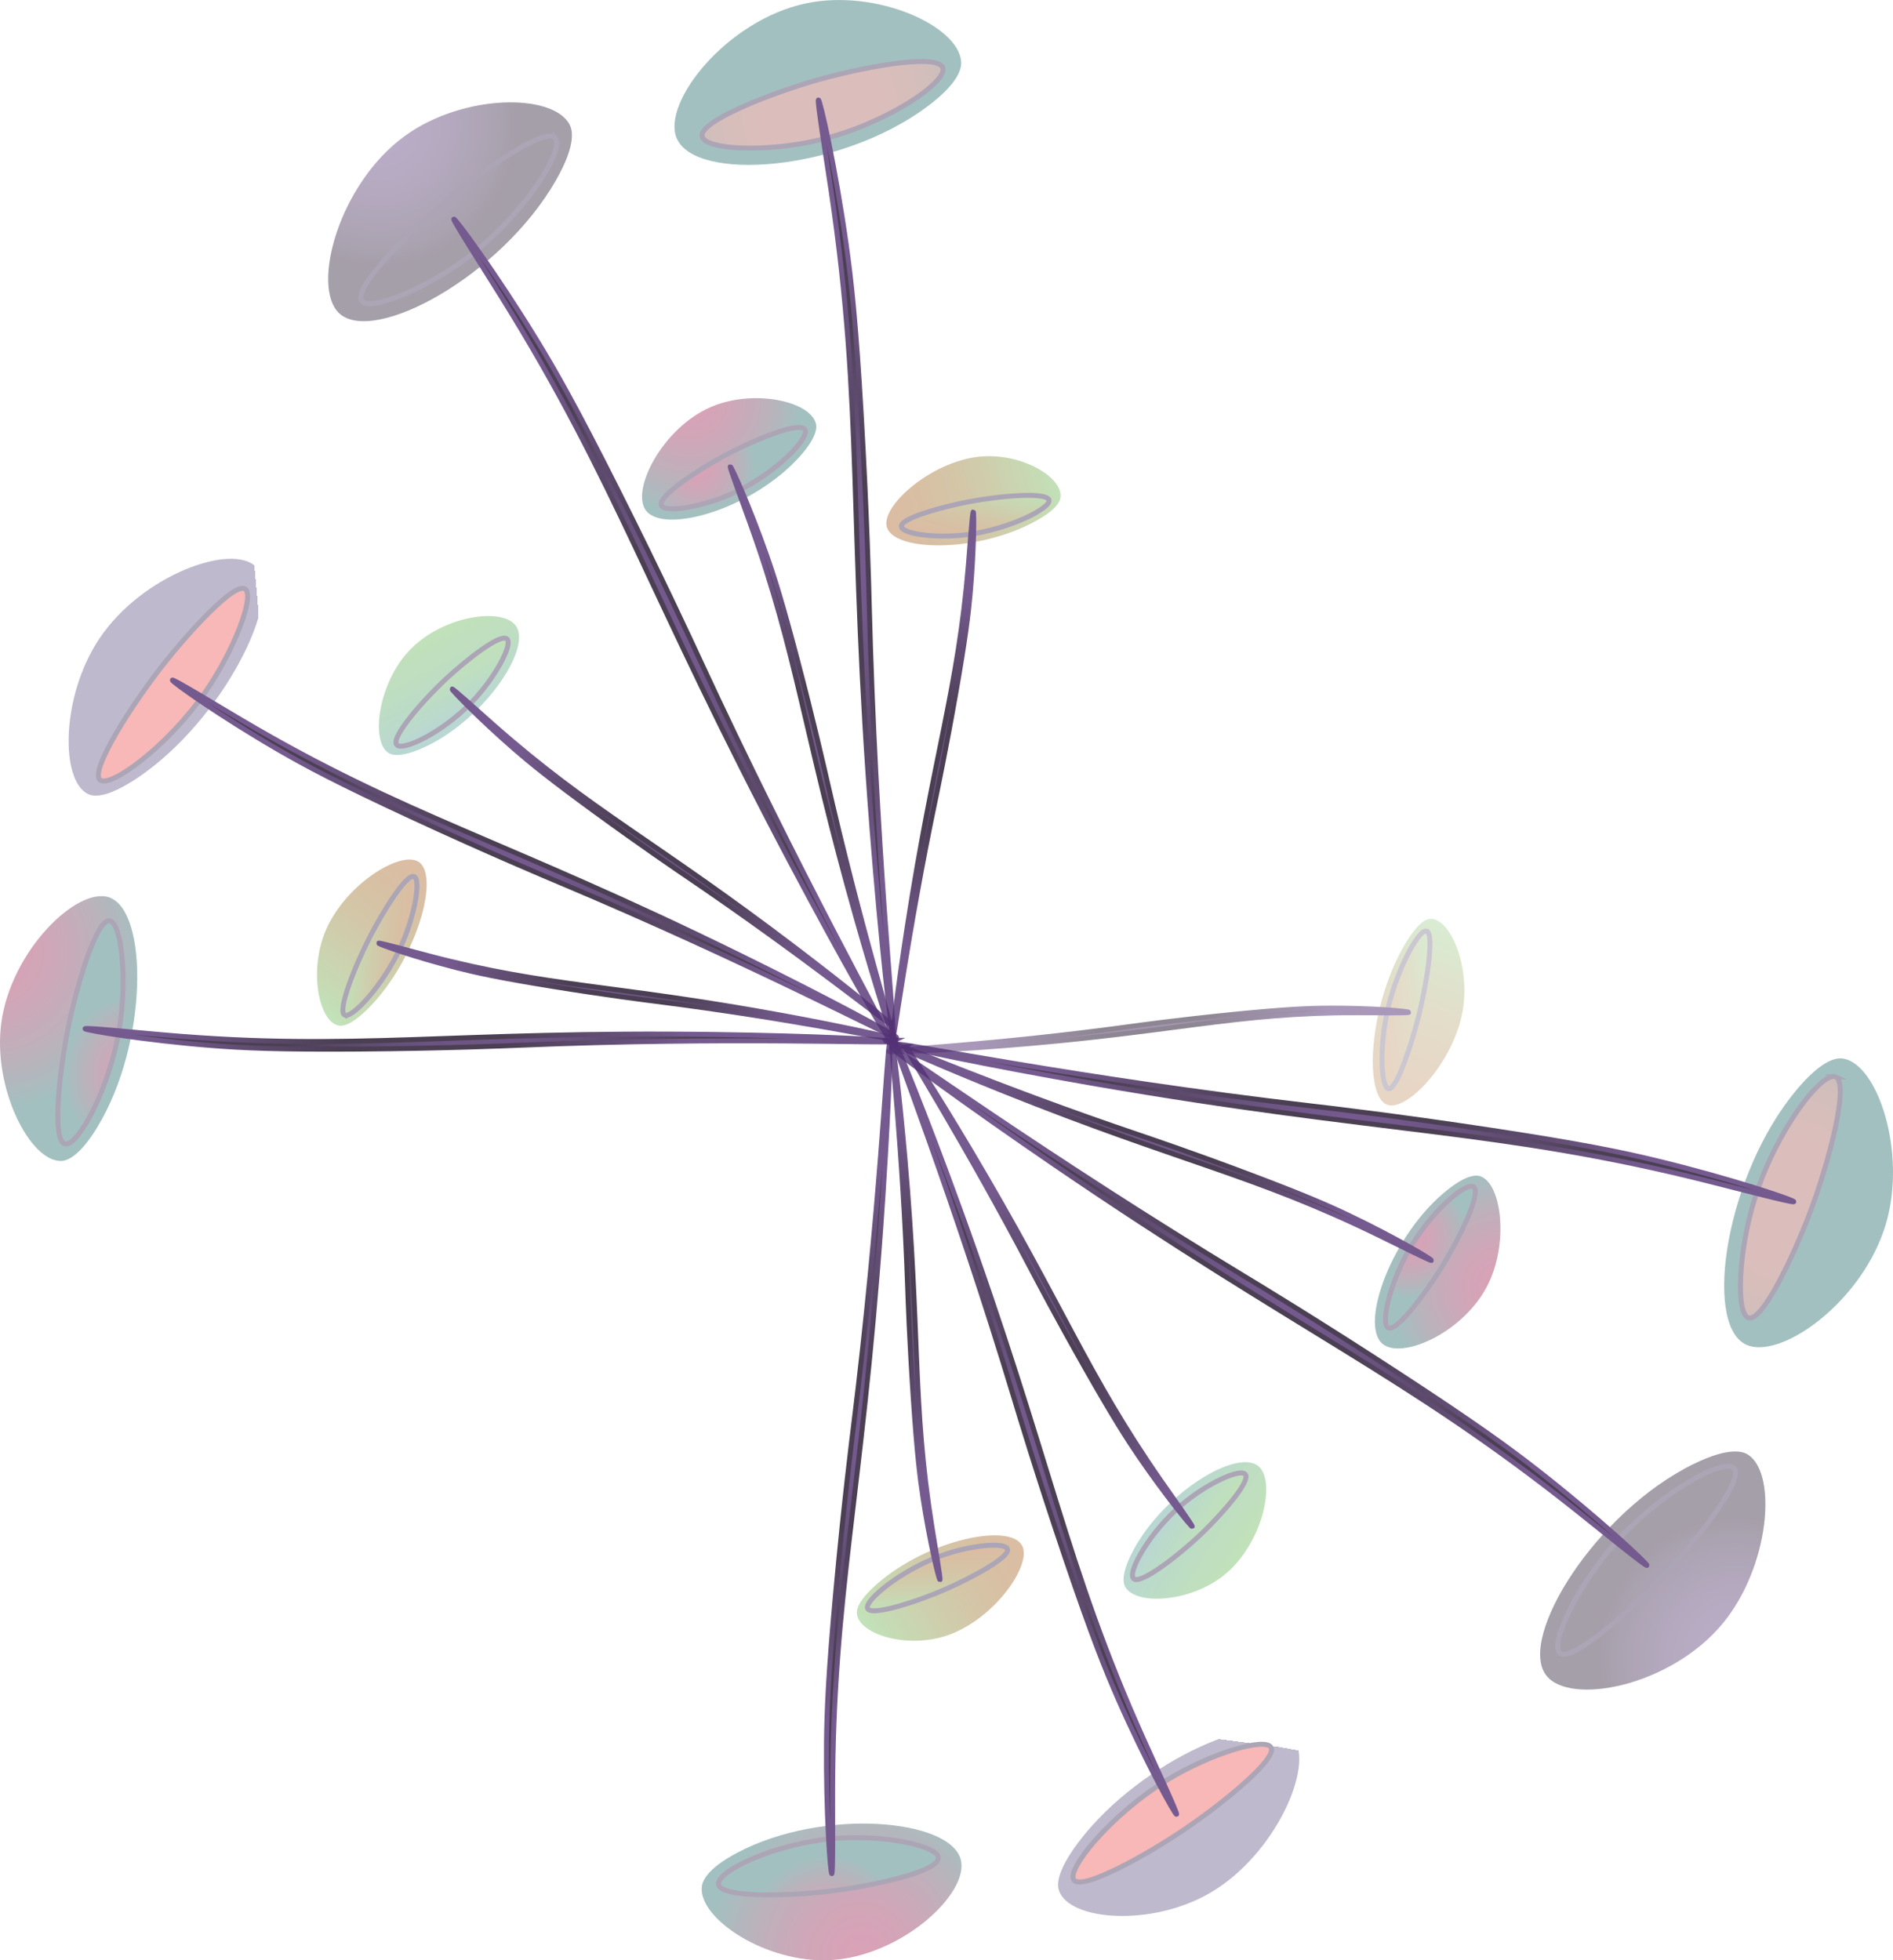 <?xml version="1.0" encoding="UTF-8"?>
<svg id="Camada_2" data-name="Camada 2" xmlns="http://www.w3.org/2000/svg" xmlns:xlink="http://www.w3.org/1999/xlink" viewBox="0 0 382.32 395.98">
  <defs>
    <radialGradient id="Gradiente_sem_nome_97" data-name="Gradiente sem nome 97" cx="337.53" cy="34.92" fx="337.53" fy="34.92" r="35" gradientTransform="translate(-164.74 276.72) rotate(-52) scale(1.03 1.02) skewX(-1.54)" gradientUnits="userSpaceOnUse">
      <stop offset=".04" stop-color="#533174"/>
      <stop offset=".19" stop-color="#4f2e6e"/>
      <stop offset=".39" stop-color="#43275e"/>
      <stop offset=".61" stop-color="#311b43"/>
      <stop offset=".79" stop-color="#1e0f28"/>
    </radialGradient>
    <radialGradient id="Gradiente_sem_nome_96" data-name="Gradiente sem nome 96" cx="272.6" cy="157.06" fx="272.6" fy="157.06" r="64.6" gradientTransform="translate(-163.08 237.01) rotate(-50.28) scale(1.03 1.02) skewX(-1.58)" gradientUnits="userSpaceOnUse">
      <stop offset="0" stop-color="#533174"/>
      <stop offset=".15" stop-color="#4f2e6e"/>
      <stop offset=".35" stop-color="#43275e"/>
      <stop offset=".57" stop-color="#311b43"/>
      <stop offset=".75" stop-color="#1e0f28"/>
    </radialGradient>
    <radialGradient id="Gradiente_sem_nome_102" data-name="Gradiente sem nome 102" cx="597.96" cy="62.27" fx="597.96" fy="62.27" r="65.09" gradientTransform="translate(-145.12 680.69) rotate(-68.91) scale(1.03 1.01) skewX(-.88)" gradientUnits="userSpaceOnUse">
      <stop offset=".28" stop-color="#1e0f28"/>
      <stop offset=".94" stop-color="#533174"/>
    </radialGradient>
    <linearGradient id="Gradiente_sem_nome_389" data-name="Gradiente sem nome 389" x1="2858.72" y1="-1835.06" x2="2878.58" y2="-1835.06" gradientTransform="translate(3048.21 1824.59) rotate(-117.69)" gradientUnits="userSpaceOnUse">
      <stop offset="0" stop-color="#4e9a92"/>
      <stop offset=".6" stop-color="#5cab66"/>
      <stop offset="1" stop-color="#65b54f"/>
    </linearGradient>
    <linearGradient id="Gradiente_sem_nome_389-2" data-name="Gradiente sem nome 389" x1="2860.41" y1="-1835.15" x2="2871.07" y2="-1835.15" xlink:href="#Gradiente_sem_nome_389"/>
    <radialGradient id="Gradiente_sem_nome_96-2" data-name="Gradiente sem nome 96" cx="3544.41" cy="-1059.39" fx="3544.41" fy="-1059.39" r="38.95" gradientTransform="translate(3718.17 -893.78) rotate(146.53) scale(1.02 -1.02) skewX(1.66)" xlink:href="#Gradiente_sem_nome_96"/>
    <radialGradient id="Gradiente_sem_nome_102-2" data-name="Gradiente sem nome 102" cx="4087.53" cy="-23.68" fx="4087.53" fy="-23.68" r="39.44" gradientTransform="translate(4142.24 -814.58) rotate(165.81) scale(1.01 -1.03) skewX(1.08)" xlink:href="#Gradiente_sem_nome_102"/>
    <radialGradient id="Gradiente_sem_nome_571" data-name="Gradiente sem nome 571" cx="660.18" cy="643.67" fx="642.81" fy="655.66" r="21.1" gradientTransform="translate(199.63 -1316.91) rotate(138.32) scale(1.6 -1.49) skewX(2.12)" gradientUnits="userSpaceOnUse">
      <stop offset=".54" stop-color="#ea4e49"/>
      <stop offset=".61" stop-color="#dc4e4e"/>
      <stop offset=".74" stop-color="#b74e5c"/>
      <stop offset=".91" stop-color="#7d4e72"/>
      <stop offset="1" stop-color="#5c4f7f"/>
    </radialGradient>
    <radialGradient id="Gradiente_sem_nome_571-2" data-name="Gradiente sem nome 571" cx="1025.99" cy="502.5" fx="1025.99" fy="502.5" r="62.05" gradientTransform="translate(-1633.45 770.88) rotate(-45.4) scale(1.6 1.48) skewX(-1.55)" xlink:href="#Gradiente_sem_nome_571"/>
    <radialGradient id="Gradiente_sem_nome_96-3" data-name="Gradiente sem nome 96" cx="627.76" cy="712.58" fx="627.76" fy="712.58" r="38.95" gradientTransform="translate(141.31 -1310.33) rotate(136.71) scale(1.6 -1.48) skewX(1.87)" xlink:href="#Gradiente_sem_nome_96"/>
    <radialGradient id="Gradiente_sem_nome_102-3" data-name="Gradiente sem nome 102" cx="753.09" cy="703.11" fx="753.09" fy="703.11" r="39.44" gradientTransform="translate(792.55 -1327.28) rotate(154.59) scale(1.57 -1.51) skewX(4.07)" xlink:href="#Gradiente_sem_nome_102"/>
    <linearGradient id="Gradiente_sem_nome_385" data-name="Gradiente sem nome 385" x1="-729.06" y1="-484.52" x2="-694.09" y2="-484.52" gradientTransform="translate(1002.54 285.98) rotate(-19.66) scale(1.02 .92) skewX(-3.35)" gradientUnits="userSpaceOnUse">
      <stop offset="0" stop-color="#a35816"/>
      <stop offset=".18" stop-color="#9f5d19"/>
      <stop offset=".41" stop-color="#946d22"/>
      <stop offset=".66" stop-color="#838732"/>
      <stop offset=".93" stop-color="#6baa48"/>
      <stop offset="1" stop-color="#65b54f"/>
    </linearGradient>
    <linearGradient id="Gradiente_sem_nome_385-2" data-name="Gradiente sem nome 385" x1="1213.54" y1="-935.96" x2="1227.02" y2="-935.96" gradientTransform="translate(812.19 1513.3) rotate(-76.09)" xlink:href="#Gradiente_sem_nome_385"/>
    <radialGradient id="Gradiente_sem_nome_96-4" data-name="Gradiente sem nome 96" cx="-758.87" cy="-403.96" fx="-758.87" fy="-403.96" r="38.95" gradientTransform="translate(1005.67 267.17) rotate(-19.37) scale(1.02 .93) skewX(-5.96)" xlink:href="#Gradiente_sem_nome_96"/>
    <radialGradient id="Gradiente_sem_nome_102-4" data-name="Gradiente sem nome 102" cx="-194.9" cy="-803.77" fx="-194.9" fy="-803.77" r="39.44" gradientTransform="translate(763.56 640.31) rotate(-36.11) scale(1.05 .91) skewX(-1.67)" xlink:href="#Gradiente_sem_nome_102"/>
    <radialGradient id="Gradiente_sem_nome_315" data-name="Gradiente sem nome 315" cx="383.2" cy="141.85" fx="383.2" fy="141.85" r="22.92" gradientTransform="translate(-130.03 150.08) rotate(-45.4) scale(1.02) skewX(-1.66)" gradientUnits="userSpaceOnUse">
      <stop offset="0" stop-color="#a35c53"/>
      <stop offset=".14" stop-color="#9d5c53"/>
      <stop offset=".32" stop-color="#8e5c55"/>
      <stop offset=".51" stop-color="#755d57"/>
      <stop offset=".72" stop-color="#525f5b"/>
      <stop offset=".94" stop-color="#25615f"/>
      <stop offset="1" stop-color="#176261"/>
    </radialGradient>
    <radialGradient id="Gradiente_sem_nome_316" data-name="Gradiente sem nome 316" cx="296.39" cy="118" fx="296.39" fy="118" r="41.98" gradientTransform="translate(-130.03 150.08) rotate(-45.4) scale(1.02) skewX(-1.66)" gradientUnits="userSpaceOnUse">
      <stop offset=".3" stop-color="#a35c53"/>
      <stop offset=".4" stop-color="#9d5c53"/>
      <stop offset=".53" stop-color="#8e5c55"/>
      <stop offset=".66" stop-color="#755d57"/>
      <stop offset=".81" stop-color="#525f5b"/>
      <stop offset=".96" stop-color="#25615f"/>
      <stop offset="1" stop-color="#176261"/>
    </radialGradient>
    <radialGradient id="Gradiente_sem_nome_96-5" data-name="Gradiente sem nome 96" cx="-27.35" cy="392.36" fx="-27.35" fy="392.36" r="64.6" gradientTransform="translate(28.18 -264.08) rotate(-26.34) scale(1.01 1.03) skewX(-1.53)" xlink:href="#Gradiente_sem_nome_96"/>
    <radialGradient id="Gradiente_sem_nome_102-5" data-name="Gradiente sem nome 102" cx="237.78" cy="187.2" fx="237.78" fy="187.2" r="65.09" gradientTransform="translate(-130.03 150.08) rotate(-45.4) scale(1.02) skewX(-1.66)" xlink:href="#Gradiente_sem_nome_102"/>
    <radialGradient id="Gradiente_sem_nome_313" data-name="Gradiente sem nome 313" cx="2748.33" cy="-2835.52" fx="2748.33" fy="-2835.52" r="31.02" gradientTransform="translate(3721.4 -1248.28) rotate(113.01) scale(1.03 -1.01) skewX(.97)" gradientUnits="userSpaceOnUse">
      <stop offset="0" stop-color="#a11449"/>
      <stop offset=".14" stop-color="#9b1649"/>
      <stop offset=".32" stop-color="#8c1f4c"/>
      <stop offset=".52" stop-color="#732d50"/>
      <stop offset=".73" stop-color="#504157"/>
      <stop offset=".94" stop-color="#235a5e"/>
      <stop offset="1" stop-color="#176261"/>
    </radialGradient>
    <radialGradient id="Gradiente_sem_nome_313-2" data-name="Gradiente sem nome 313" cx="4390.82" cy="-1453.59" fx="4390.82" fy="-1453.59" r="16.01" gradientTransform="translate(4502.94 1467.81) rotate(-145.58) scale(1.01 1.03) skewX(1.44)" xlink:href="#Gradiente_sem_nome_313"/>
    <radialGradient id="Gradiente_sem_nome_96-6" data-name="Gradiente sem nome 96" cx="2599.17" cy="-2797.61" fx="2599.17" fy="-2797.61" r="57.27" gradientTransform="translate(3687.91 -1228.3) rotate(111.31) scale(1.03 -1.01) skewX(.89)" xlink:href="#Gradiente_sem_nome_96"/>
    <radialGradient id="Gradiente_sem_nome_102-6" data-name="Gradiente sem nome 102" cx="3759.15" cy="-1974.85" fx="3759.15" fy="-1974.85" r="57.76" gradientTransform="translate(4078.9 -1418.36) rotate(129.94) scale(1.03 -1.02) skewX(1.59)" xlink:href="#Gradiente_sem_nome_102"/>
    <linearGradient id="Gradiente_sem_nome_385-3" data-name="Gradiente sem nome 385" x1="2259.42" y1="1572.49" x2="2295.39" y2="1572.49" gradientTransform="translate(311.69 -2457.29) rotate(128.06) scale(1.02 -.92) skewX(-3.35)" xlink:href="#Gradiente_sem_nome_385"/>
    <linearGradient id="Gradiente_sem_nome_385-4" data-name="Gradiente sem nome 385" x1="1257.47" y1="2548.43" x2="1270.48" y2="2548.43" gradientTransform="translate(1536.36 -2250.59) rotate(-175.51) scale(1 -1)" xlink:href="#Gradiente_sem_nome_385"/>
    <radialGradient id="Gradiente_sem_nome_96-7" data-name="Gradiente sem nome 96" cx="2253.58" cy="1610.65" fx="2253.58" fy="1610.65" r="38.95" gradientTransform="translate(247.27 -2538.62) rotate(125.74) scale(1.05 -.93) skewX(-2.35)" xlink:href="#Gradiente_sem_nome_96"/>
    <radialGradient id="Gradiente_sem_nome_102-7" data-name="Gradiente sem nome 102" cx="1998.34" cy="2081.23" fx="1998.34" fy="2081.23" r="39.44" gradientTransform="translate(668.07 -2655.51) rotate(142.56) scale(1.05 -.93) skewX(1.74)" xlink:href="#Gradiente_sem_nome_102"/>
    <radialGradient id="Gradiente_sem_nome_313-3" data-name="Gradiente sem nome 313" cx="574.31" cy="280.56" fx="574.31" fy="280.56" r="22.59" gradientTransform="translate(-487.26 230.9) rotate(-39.85) scale(1.02) skewX(-1.7)" xlink:href="#Gradiente_sem_nome_313"/>
    <radialGradient id="Gradiente_sem_nome_313-4" data-name="Gradiente sem nome 313" cx="1715.02" cy="1236.47" fx="1715.02" fy="1236.47" r="11.66" gradientTransform="translate(2267.76 279.61) rotate(-138.4) scale(1.02 -1.03) skewX(-1.62)" xlink:href="#Gradiente_sem_nome_313"/>
    <radialGradient id="Gradiente_sem_nome_96-8" data-name="Gradiente sem nome 96" cx="529.38" cy="356.87" fx="529.38" fy="356.87" r="41.7" gradientTransform="translate(-477.47 192.39) rotate(-38.1) scale(1.02) skewX(-1.7)" xlink:href="#Gradiente_sem_nome_96"/>
    <radialGradient id="Gradiente_sem_nome_102-8" data-name="Gradiente sem nome 102" cx="775.78" cy="334.75" fx="775.78" fy="334.75" r="42.2" gradientTransform="translate(-551.21 630.47) rotate(-56.94) scale(1.03 1.01) skewX(-1.39)" xlink:href="#Gradiente_sem_nome_102"/>
    <radialGradient id="Gradiente_sem_nome_97-2" data-name="Gradiente sem nome 97" cx="370.22" cy="358.89" fx="370.22" fy="358.89" r="35" gradientTransform="translate(238.83 856.57) rotate(-34.64) scale(1.02 -1.02) skewX(1.68)" xlink:href="#Gradiente_sem_nome_97"/>
    <radialGradient id="Gradiente_sem_nome_96-9" data-name="Gradiente sem nome 96" cx="315.11" cy="479.89" fx="315.11" fy="479.89" r="64.6" gradientTransform="translate(277.39 858.31) rotate(-36.39) scale(1.02 -1.02) skewX(1.69)" xlink:href="#Gradiente_sem_nome_96"/>
    <radialGradient id="Gradiente_sem_nome_102-9" data-name="Gradiente sem nome 102" cx="533.15" cy="381.37" fx="533.15" fy="381.37" gradientTransform="translate(-150.16 801.4) rotate(-17.16) scale(1.01 -1.03) skewX(1.21)" xlink:href="#Gradiente_sem_nome_102"/>
    <linearGradient id="Gradiente_sem_nome_389-3" data-name="Gradiente sem nome 389" x1="2531.28" y1="-1667.66" x2="2550.57" y2="-1667.66" gradientTransform="translate(-996.54 -2465.59) rotate(32.66) scale(1 -1)" xlink:href="#Gradiente_sem_nome_389"/>
    <linearGradient id="Gradiente_sem_nome_389-4" data-name="Gradiente sem nome 389" x1="2532.95" y1="-1667.72" x2="2542.93" y2="-1667.72" gradientTransform="translate(-996.54 -2465.59) rotate(32.66) scale(1 -1)" xlink:href="#Gradiente_sem_nome_389"/>
    <radialGradient id="Gradiente_sem_nome_96-10" data-name="Gradiente sem nome 96" cx="3410.17" cy="-762.73" fx="3410.17" fy="-762.73" r="38.95" gradientTransform="translate(1707.59 -3026.57) rotate(126.85) scale(1.03 1.01) skewX(-1.51)" xlink:href="#Gradiente_sem_nome_96"/>
    <radialGradient id="Gradiente_sem_nome_102-10" data-name="Gradiente sem nome 102" cx="3864.09" cy="213.17" fx="3864.09" fy="213.17" r="39.44" gradientTransform="translate(1667.76 -3468.62) rotate(108.25) scale(1.04 1.01) skewX(-.73)" xlink:href="#Gradiente_sem_nome_102"/>
    <radialGradient id="Gradiente_sem_nome_571-3" data-name="Gradiente sem nome 571" cx="600.2" cy="858.56" fx="582.83" fy="870.55" r="21.1" gradientTransform="translate(1811.7 620.84) rotate(134.96) scale(1.6 1.48) skewX(-1.01)" xlink:href="#Gradiente_sem_nome_571"/>
    <radialGradient id="Gradiente_sem_nome_571-4" data-name="Gradiente sem nome 571" cx="1070.76" cy="721.07" fx="1070.76" fy="721.07" r="62.05" gradientTransform="translate(-366.44 2320.91) rotate(-41.31) scale(1.6 -1.48) skewX(1.58)" xlink:href="#Gradiente_sem_nome_571"/>
    <radialGradient id="Gradiente_sem_nome_96-11" data-name="Gradiente sem nome 96" cx="574.33" cy="929.19" fx="574.33" fy="929.19" r="38.95" gradientTransform="translate(1800.28 680.12) rotate(136.57) scale(1.6 1.48) skewX(-1.26)" xlink:href="#Gradiente_sem_nome_96"/>
    <radialGradient id="Gradiente_sem_nome_102-11" data-name="Gradiente sem nome 102" cx="632.11" cy="890.56" fx="632.11" fy="890.56" r="39.44" gradientTransform="translate(1873.14 13.29) rotate(119.01) scale(1.6 1.48) skewX(1.48)" xlink:href="#Gradiente_sem_nome_102"/>
    <linearGradient id="Gradiente_sem_nome_385-5" data-name="Gradiente sem nome 385" x1="-502.31" y1="-154.65" x2="-464.62" y2="-154.65" gradientTransform="translate(359.07 -294.31) rotate(-65.37) scale(1.02 -.92) skewX(-3.35)" xlink:href="#Gradiente_sem_nome_385"/>
    <linearGradient id="Gradiente_sem_nome_385-6" data-name="Gradiente sem nome 385" x1="1078.85" y1="-590.84" x2="1092.48" y2="-590.84" gradientTransform="translate(-880.13 -211.01) rotate(-8.94) scale(1 -1)" xlink:href="#Gradiente_sem_nome_385"/>
    <radialGradient id="Gradiente_sem_nome_96-12" data-name="Gradiente sem nome 96" cx="-535.95" cy="-119.93" fx="-535.95" fy="-119.93" r="38.95" gradientTransform="translate(349.56 -373.78) rotate(-67.93) scale(1.1 -.92) skewX(-2.03)" xlink:href="#Gradiente_sem_nome_96"/>
    <radialGradient id="Gradiente_sem_nome_102-12" data-name="Gradiente sem nome 102" cx="-76.5" cy="-462.67" fx="-76.5" fy="-462.67" r="39.44" gradientTransform="translate(-32.31 -145.39) rotate(-52.1) scale(1.09 -.92) skewX(3.77)" xlink:href="#Gradiente_sem_nome_102"/>
    <radialGradient id="Gradiente_sem_nome_315-2" data-name="Gradiente sem nome 315" cx="453.22" cy="459.85" fx="453.22" fy="459.85" r="22.92" gradientTransform="translate(364.33 831.93) rotate(-41.31) scale(1.02 -1.02) skewX(1.7)" xlink:href="#Gradiente_sem_nome_315"/>
    <radialGradient id="Gradiente_sem_nome_316-2" data-name="Gradiente sem nome 316" cx="366.41" cy="436" fx="366.41" fy="436" r="41.98" gradientTransform="translate(364.33 831.93) rotate(-41.31) scale(1.02 -1.02) skewX(1.7)" xlink:href="#Gradiente_sem_nome_316"/>
    <radialGradient id="Gradiente_sem_nome_96-13" data-name="Gradiente sem nome 96" cx="142.31" cy="670.28" fx="142.31" fy="670.28" r="64.6" gradientTransform="translate(778.6 705.49) rotate(-60.09) scale(1.03 -1.01) skewX(1.28)" xlink:href="#Gradiente_sem_nome_96"/>
    <radialGradient id="Gradiente_sem_nome_102-13" data-name="Gradiente sem nome 102" cx="307.81" cy="505.2" fx="307.81" fy="505.2" r="65.09" gradientTransform="translate(364.33 831.93) rotate(-41.31) scale(1.02 -1.02) skewX(1.7)" xlink:href="#Gradiente_sem_nome_102"/>
    <radialGradient id="Gradiente_sem_nome_313-5" data-name="Gradiente sem nome 313" cx="2802.17" cy="-2514.39" fx="2802.17" fy="-2514.39" r="31.02" gradientTransform="translate(2050.72 -2999.14) rotate(160.83) scale(1.01 1.03) skewX(-1.29)" xlink:href="#Gradiente_sem_nome_313"/>
    <radialGradient id="Gradiente_sem_nome_313-6" data-name="Gradiente sem nome 313" cx="4065.23" cy="-1449.66" fx="4065.23" fy="-1449.66" r="16.01" gradientTransform="translate(-508.36 -4036.69) rotate(62.05) scale(1.03 -1.02) skewX(-1.57)" xlink:href="#Gradiente_sem_nome_313"/>
    <radialGradient id="Gradiente_sem_nome_96-14" data-name="Gradiente sem nome 96" cx="2662.74" cy="-2478.25" fx="2662.74" fy="-2478.25" r="57.27" gradientTransform="translate(2028.49 -2966.52) rotate(162.61) scale(1.01 1.03) skewX(-1.22)" xlink:href="#Gradiente_sem_nome_96"/>
    <radialGradient id="Gradiente_sem_nome_102-14" data-name="Gradiente sem nome 102" cx="3715.38" cy="-1652.19" fx="3715.38" fy="-1652.19" r="57.76" gradientTransform="translate(2246.2 -3351.27) rotate(143.38) scale(1.02) skewX(-1.69)" xlink:href="#Gradiente_sem_nome_102"/>
    <linearGradient id="Gradiente_sem_nome_385-7" data-name="Gradiente sem nome 385" x1="2264.41" y1="1971.13" x2="2299.83" y2="1971.13" gradientTransform="translate(3032.17 631.59) rotate(146.91) scale(1.02 .92) skewX(-3.35)" xlink:href="#Gradiente_sem_nome_385"/>
    <linearGradient id="Gradiente_sem_nome_385-8" data-name="Gradiente sem nome 385" x1="941.39" y1="2735.15" x2="954.84" y2="2735.15" gradientTransform="translate(2932.35 -606.39) rotate(90.48)" xlink:href="#Gradiente_sem_nome_385"/>
    <radialGradient id="Gradiente_sem_nome_96-15" data-name="Gradiente sem nome 96" cx="2256.95" cy="1963.68" fx="2256.95" fy="1963.68" r="38.95" gradientTransform="translate(2997.4 677.89) rotate(147.66) scale(1.04 .94) skewX(-5.17)" xlink:href="#Gradiente_sem_nome_96"/>
    <radialGradient id="Gradiente_sem_nome_102-15" data-name="Gradiente sem nome 102" cx="1886.68" cy="2416.14" fx="1886.68" fy="2416.14" r="39.44" gradientTransform="translate(3146.93 256.2) rotate(130.76) scale(1.06 .93) skewX(-1.18)" xlink:href="#Gradiente_sem_nome_102"/>
    <radialGradient id="Gradiente_sem_nome_313-7" data-name="Gradiente sem nome 313" cx="674.87" cy="590.25" fx="674.87" fy="590.25" r="22.59" gradientTransform="translate(255.19 1191.51) rotate(-46.86) scale(1.03 -1.02) skewX(1.64)" xlink:href="#Gradiente_sem_nome_313"/>
    <radialGradient id="Gradiente_sem_nome_313-8" data-name="Gradiente sem nome 313" cx="1392.41" cy="1192.39" fx="1392.41" fy="1192.39" r="11.66" gradientTransform="translate(446.98 -1639.92) rotate(55.02) scale(1.02) skewX(1.68)" xlink:href="#Gradiente_sem_nome_313"/>
    <radialGradient id="Gradiente_sem_nome_96-16" data-name="Gradiente sem nome 96" cx="639.31" cy="663.37" fx="639.31" fy="663.37" r="41.7" gradientTransform="translate(293.27 1184.81) rotate(-48.59) scale(1.03 -1.02) skewX(1.62)" xlink:href="#Gradiente_sem_nome_96"/>
    <radialGradient id="Gradiente_sem_nome_102-16" data-name="Gradiente sem nome 102" cx="780.02" cy="660.33" fx="780.02" fy="660.33" r="42.2" gradientTransform="translate(-136.8 1222.49) rotate(-29.59) scale(1.02 -1.03) skewX(1.6)" xlink:href="#Gradiente_sem_nome_102"/>
  </defs>
  <g id="P1">
    <g id="borboletaCoguG">
      <g id="ramoCogu1">
        <g id="cogu1" style="opacity: .8;">
          <g style="opacity: .5;">
            <path d="m68.47,63.25c6.89,6.56,32.75-7.47,43.81-26.83,4.33-7.57,3.2-10.37,2.78-11.21-3.28-6.43-21.51-6.33-33.34,2.28-13.28,9.67-18.91,30.37-13.25,35.76Z" style="fill: url(#Gradiente_sem_nome_97); stroke-width: 0px;"/>
            <path d="m112.14,27.87c2.03,2.24-6.09,15.2-17.18,23.74-8.85,6.82-20.39,11.42-21.93,9.16-1.71-2.5,8.86-13.14,15.23-18.68,8.22-7.16,21.75-16.57,23.88-14.21Z" style="fill: none; stroke: #301d47; stroke-miterlimit: 10;"/>
          </g>
          <path d="m179.68,209.99c.44-.25-18.38-33.51-38.6-77.27-1.07-2.32-7.41-16.06-16.4-33.93-8.43-16.77-12.63-24.12-16.41-30.29-8.07-13.18-16.33-24.43-16.61-24.24-.25.18,5.99,9.91,9.66,15.8,23.53,37.8,29.55,59.75,58.27,114.07,10.48,19.83,19.78,36.01,20.09,35.83Z" style="fill: url(#Gradiente_sem_nome_96); stroke: url(#Gradiente_sem_nome_102); stroke-miterlimit: 10;"/>
        </g>
        <g id="cogu2" style="opacity: .8;">
          <g style="opacity: .5;">
            <path d="m104.23,126.49c3.23,4.78-7.04,19.54-19.17,24.74-4.74,2.04-6.28,1.11-6.73.78-3.46-2.55-1.89-13.76,4.08-20.33,6.7-7.37,19.17-9.12,21.82-5.2Z" style="fill: url(#Gradiente_sem_nome_389); stroke-width: 0px;"/>
            <path d="m80.11,150.44c1.13,1.43,9.32-2.49,15.18-8.61,4.68-4.88,8.31-11.6,7.12-12.74-1.31-1.26-8.35,4.37-12.09,7.83-4.83,4.46-11.41,12.01-10.21,13.52Z" style="fill: url(#Gradiente_sem_nome_389-2); stroke: #301d47; stroke-miterlimit: 10;"/>
          </g>
          <path d="m180.08,207.06c-.18.25-17.9-14.08-41.59-30.15-1.26-.85-8.7-5.89-18.31-12.9-9.02-6.58-12.93-9.77-16.2-12.6-6.97-6.06-12.81-12.07-12.67-12.22.13-.14,5.25,4.5,8.36,7.25,19.96,17.6,32.19,23.13,61.3,45.3,10.63,8.09,19.24,15.15,19.11,15.33Z" style="fill: url(#Gradiente_sem_nome_96-2); stroke: url(#Gradiente_sem_nome_102-2); stroke-miterlimit: 10;"/>
        </g>
        <g id="cogu3" style="opacity: .8;">
          <g style="opacity: .5;">
            <path d="m51.72,114.55c5.77,6.04-6.77,31.07-23.96,42.59-6.72,4.5-9.2,3.63-9.94,3.28-5.68-2.68-5.5-19.72,2.18-31.31,8.63-13.01,26.98-19.53,31.72-14.57Z" style="fill: url(#Gradiente_sem_nome_571); stroke-width: 0px;"/>
            <path d="m20.19,157.54c1.97,1.76,13.49-6.62,21.1-17.5,6.08-8.69,10.21-19.75,8.21-21.06-2.2-1.44-11.67,9.09-16.61,15.37-6.38,8.12-14.78,21.34-12.7,23.19Z" style="fill: url(#Gradiente_sem_nome_571-2); stroke: #301d47; stroke-miterlimit: 10;"/>
          </g>
          <path d="m181.08,209.59c-.22.43-29.57-15.15-68.21-31.39-2.05-.86-14.18-5.95-29.95-13.26-14.81-6.86-21.29-10.34-26.73-13.5-11.63-6.74-21.55-13.78-21.37-14.05.16-.25,8.74,4.99,13.94,8.06,33.35,19.69,52.75,23.99,100.7,47.53,17.51,8.59,31.78,16.3,31.62,16.6Z" style="fill: url(#Gradiente_sem_nome_96-3); stroke: url(#Gradiente_sem_nome_102-3); stroke-miterlimit: 10;"/>
        </g>
        <g id="cogu4" style="opacity: .8;">
          <g style="opacity: .5;">
            <path d="m179.05,106.22c.95,5.21,17.98,5.6,29.91-.85,4.66-2.52,5.11-4.23,5.21-4.77.7-4.12-7.89-9.25-16.45-8.34-9.6,1.02-19.45,9.68-18.67,13.96Z" style="fill: url(#Gradiente_sem_nome_385); stroke-width: 0px;"/>
            <path d="m211.87,101.09c.17,1.69-8.15,5.8-16.33,6.88-6.53.86-13.55-.13-13.49-1.69.07-1.72,8.73-3.99,13.65-4.93,6.35-1.21,15.98-2.03,16.16-.26Z" style="fill: url(#Gradiente_sem_nome_385-2); stroke: #301d47; stroke-miterlimit: 10;"/>
          </g>
          <path d="m180.2,210.54c.29,0,3.03-21.83,8.77-49.26.3-1.46,2.11-10.06,4.11-21.47,1.88-10.71,2.46-15.54,2.84-19.67.8-8.83.84-16.75.64-16.73-.18.02-.64,6.61-.97,10.58-2.11,25.42-6.92,38.01-12.34,73.09-1.98,12.81-3.25,23.47-3.04,23.47Z" style="fill: url(#Gradiente_sem_nome_96-4); stroke: url(#Gradiente_sem_nome_102-4); stroke-miterlimit: 10;"/>
        </g>
        <g id="cogu5" style="opacity: .8;">
          <g style="opacity: .5;">
            <path d="m136.67,27.91c3.7,8.89,32.81,6.81,50.51-6.31,6.92-5.13,7-8.17,6.94-9.12-.46-7.26-17.12-14.78-31.3-11.81-15.92,3.32-29.2,19.95-26.16,27.25Z" style="fill: url(#Gradiente_sem_nome_315); stroke-width: 0px;"/>
            <path d="m190.42,13.7c.97,2.9-11.54,11.39-25.01,14.59-10.75,2.56-23.09,1.97-23.61-.76-.57-3,13.25-8.34,21.24-10.77,10.31-3.14,26.35-6.12,27.37-3.07Z" style="fill: url(#Gradiente_sem_nome_316); stroke: #301d47; stroke-miterlimit: 10;"/>
          </g>
          <path d="m180.35,208.79c.5-.05-3.58-38.38-4.8-86.92-.06-2.58-.44-17.81-1.6-37.94-1.09-18.89-2.03-27.38-3.05-34.6-2.17-15.45-5.27-29.2-5.61-29.14-.3.06,1.56,11.58,2.59,18.51,6.58,44.46,3.44,67.09,8.25,128.86,1.76,22.55,3.87,41.26,4.22,41.22Z" style="fill: url(#Gradiente_sem_nome_96-5); stroke: url(#Gradiente_sem_nome_102-5); stroke-miterlimit: 10;"/>
        </g>
        <g id="cogu6" style="opacity: .8;">
          <g style="opacity: .5;">
            <path d="m22.12,181.3c7.86,2.85,7.79,29.46-2.44,46.36-4,6.6-6.61,6.86-7.43,6.86-6.27,0-13.71-14.71-12-27.8,1.92-14.69,15.42-27.76,21.88-25.42Z" style="fill: url(#Gradiente_sem_nome_313); stroke-width: 0px;"/>
            <path d="m13.09,231.08c2.55.71,9.11-11.17,11.07-23.63,1.56-9.94.33-21.13-2.04-21.45-2.61-.35-6.39,12.56-8.01,19.97-2.09,9.57-3.7,24.35-1.02,25.1Z" style="fill: url(#Gradiente_sem_nome_313-2); stroke: #301d47; stroke-miterlimit: 10;"/>
          </g>
          <path d="m180.17,210.38c0,.46-33.2-.99-74.99.76-2.22.09-15.33.65-32.7.78-16.3.12-23.65-.23-29.92-.73-13.41-1.06-25.41-3.08-25.38-3.38.03-.28,10.05.74,16.06,1.26,38.6,3.36,57.87-.83,111.24-.1,19.49.27,35.69,1.08,35.68,1.41Z" style="fill: url(#Gradiente_sem_nome_96-6); stroke: url(#Gradiente_sem_nome_102-6); stroke-miterlimit: 10;"/>
        </g>
        <g id="cogu7" style="opacity: .8;">
          <g style="opacity: .5;">
            <path d="m84.45,174.04c4.54,2.69-.31,19.79-9.96,29.54-3.77,3.81-5.5,3.69-6.02,3.6-4.04-.68-6.17-10.96-2.7-19.18,3.89-9.23,14.95-16.16,18.69-13.95Z" style="fill: url(#Gradiente_sem_nome_385-3); stroke-width: 0px;"/>
            <path d="m69.63,205.05c1.51.74,7.89-6.19,11.4-13.98,2.8-6.22,4.03-13.55,2.56-14.01-1.62-.51-6.39,7.38-8.77,11.97-3.07,5.93-6.79,15.25-5.19,16.03Z" style="fill: url(#Gradiente_sem_nome_385-4); stroke: #301d47; stroke-miterlimit: 10;"/>
          </g>
          <path d="m180.99,209.99c-.09.29-21.2-4.26-48.44-7.7-1.45-.18-9.99-1.25-21.2-3.07-10.52-1.7-15.19-2.73-19.14-3.74-8.44-2.15-15.81-4.75-15.73-4.95.07-.18,6.34,1.57,10.12,2.56,24.25,6.38,37.42,5.78,71.67,12.08,12.5,2.3,22.79,4.59,22.73,4.8Z" style="fill: url(#Gradiente_sem_nome_96-7); stroke: url(#Gradiente_sem_nome_102-7); stroke-miterlimit: 10;"/>
        </g>
        <g id="cogu8" style="opacity: .8;">
          <g style="opacity: .5;">
            <path d="m130.36,102.99c3.47,5.11,21.63-.11,31.17-10.78,3.73-4.17,3.4-6.1,3.24-6.69-1.21-4.52-12.71-7.03-21.31-3.25-9.65,4.24-15.95,16.52-13.1,20.72Z" style="fill: url(#Gradiente_sem_nome_313-3); stroke-width: 0px;"/>
            <path d="m162.58,86.79c.98,1.7-5.86,8.75-13.98,12.58-6.48,3.06-14.36,4.35-15.04,2.7-.74-1.82,7.33-7.05,12.08-9.66,6.13-3.37,15.9-7.41,16.94-5.62Z" style="fill: url(#Gradiente_sem_nome_313-4); stroke: #301d47; stroke-miterlimit: 10;"/>
          </g>
          <path d="m180.95,211.33c.31-.1-7.13-23.75-14.06-54.24-.37-1.62-2.54-11.19-5.83-23.74-3.09-11.78-4.76-17.01-6.32-21.44-3.33-9.46-7.04-17.73-7.25-17.65-.18.08,2.46,7.1,3.98,11.34,9.8,27.19,10.69,41.9,21.57,80.26,3.97,14,7.68,25.53,7.9,25.46Z" style="fill: url(#Gradiente_sem_nome_96-8); stroke: url(#Gradiente_sem_nome_102-8); stroke-miterlimit: 10;"/>
        </g>
      </g>
      <g id="ramoCogu2">
        <g id="cogu1-2" data-name="cogu1" style="opacity: .8;">
          <g style="opacity: .5;">
            <path d="m312.25,338.39c-5.75-7.64,10.07-32.96,29.75-42.63,7.69-3.78,10.31-2.39,11.08-1.88,5.94,3.93,4.26,22.62-5.1,34.01-10.51,12.79-31.02,16.77-35.73,10.5Z" style="fill: url(#Gradiente_sem_nome_97-2); stroke-width: 0px;"/>
            <path d="m350.25,296.63c-1.99-2.28-15.23,4.93-24.45,15.57-7.36,8.49-12.82,19.93-10.76,21.72,2.27,1.97,13.47-7.96,19.39-14.01,7.64-7.81,17.91-20.88,15.82-23.28Z" style="fill: none; stroke: #301d47; stroke-miterlimit: 10;"/>
          </g>
          <path d="m179.98,211.53c.28-.43,30.81,21.77,71.38,46.32,2.16,1.3,14.89,9,31.39,19.77,15.49,10.11,22.23,15.05,27.87,19.46,12.05,9.42,22.21,18.87,22,19.14-.2.25-9.07-7-14.45-11.28-34.52-27.42-55.22-35.51-105.27-69.69-18.27-12.48-33.11-23.42-32.92-23.72Z" style="fill: url(#Gradiente_sem_nome_96-9); stroke: url(#Gradiente_sem_nome_102-9); stroke-miterlimit: 10;"/>
        </g>
        <g id="cogu2-2" data-name="cogu2" style="opacity: .8;">
          <g style="opacity: .5;">
            <path d="m254.19,296.2c-4.35-3.73-19.5,5.53-25.59,17.53-2.38,4.69-1.62,6.35-1.34,6.84,2.17,3.77,13.14,3.13,20.01-2.42,7.71-6.24,10.49-18.88,6.92-21.94Z" style="fill: url(#Gradiente_sem_nome_389-3); stroke-width: 0px;"/>
            <path d="m228.94,318.88c-1.29-1.28,3.22-9.34,9.64-14.83,5.13-4.38,11.94-7.52,12.94-6.2,1.1,1.45-4.95,8.19-8.62,11.73-4.74,4.57-12.61,10.66-13.96,9.31Z" style="fill: url(#Gradiente_sem_nome_389-4); stroke: #301d47; stroke-miterlimit: 10;"/>
          </g>
          <path d="m182.84,211.37c-.26.16,12.07,19.59,25.55,45.3.72,1.37,4.94,9.43,10.89,19.91,5.58,9.83,8.33,14.12,10.78,17.71,5.25,7.68,10.56,14.19,10.72,14.07.15-.12-3.9-5.78-6.29-9.21-15.29-22.01-19.58-35.04-38.49-66.84-6.91-11.61-12.99-21.05-13.17-20.94Z" style="fill: url(#Gradiente_sem_nome_96-10); stroke: url(#Gradiente_sem_nome_102-10); stroke-miterlimit: 10;"/>
        </g>
        <g id="cogu3-2" data-name="cogu3" style="opacity: .8;">
          <g style="opacity: .5;">
            <path d="m261.18,351.12c-5.34-6.45-30.64,4.26-43.27,20.89-4.94,6.5-4.31,9.12-4.03,9.91,2.1,6.06,18.6,7.36,30.47.48,13.33-7.72,21.22-25.99,16.84-31.29Z" style="fill: url(#Gradiente_sem_nome_571-3); stroke-width: 0px;"/>
            <path d="m216.88,379.75c-1.53-2.18,7.57-13.27,18.76-20.13,8.93-5.48,19.99-8.76,21.08-6.6,1.21,2.39-9.8,11.19-16.31,15.71-8.4,5.84-21.92,13.31-23.53,11.02Z" style="fill: url(#Gradiente_sem_nome_571-4); stroke: #301d47; stroke-miterlimit: 10;"/>
          </g>
          <path d="m180.49,210.14c-.43.19,12.08,31.66,24.44,72.72.66,2.18,4.53,15.07,10.23,31.89,5.35,15.79,8.16,22.74,10.73,28.6,5.51,12.52,11.45,23.31,11.73,23.15.25-.14-4.07-9.41-6.59-15.01-16.15-35.93-18.63-56.21-37.24-107.46-6.79-18.71-13.01-34.03-13.31-33.89Z" style="fill: url(#Gradiente_sem_nome_96-11); stroke: url(#Gradiente_sem_nome_102-11); stroke-miterlimit: 10;"/>
        </g>
        <g id="cogu4-2" data-name="cogu4" style="opacity: .5;">
          <g style="opacity: .5;">
            <path d="m280.29,223.2c-4.95-1.51-3.86-20.01,3.41-32.36,2.84-4.83,4.53-5.16,5.06-5.21,4.04-.38,8.26,9.41,6.64,18.6-1.82,10.32-11.05,20.21-15.12,18.97Z" style="fill: url(#Gradiente_sem_nome_385-5); stroke-width: 0px;"/>
            <path d="m288.08,188.08c-1.62-.34-6.32,8.31-8.07,17.08-1.4,7-1.05,14.7.47,14.78,1.67.08,4.62-9.11,5.95-14.35,1.72-6.78,3.35-17.14,1.65-17.5Z" style="fill: url(#Gradiente_sem_nome_385-6); stroke: #301d47; stroke-miterlimit: 10;"/>
          </g>
          <path d="m179.49,212.4c.02-.32,21.37-1.29,48.4-4.99,1.44-.2,9.92-1.37,21.12-2.49,10.52-1.05,15.24-1.25,19.27-1.27,8.61-.06,16.27.63,16.23.84-.03.2-6.45.09-10.31.08-24.77-.04-37.36,4.02-71.76,6.69-12.56.97-22.98,1.37-22.96,1.15Z" style="fill: url(#Gradiente_sem_nome_96-12); stroke: url(#Gradiente_sem_nome_102-12); stroke-miterlimit: 10;"/>
        </g>
        <g id="cogu5-2" data-name="cogu5" style="opacity: .8;">
          <g style="opacity: .5;">
            <path d="m352.34,271.46c-8.27-4.57-3.74-34.26,10.49-51.29,5.56-6.66,8.51-6.48,9.42-6.33,6.98,1.1,12.81,18.85,8.71,33.15-4.6,16.05-21.83,28.23-28.62,24.48Z" style="fill: url(#Gradiente_sem_nome_315-2); stroke-width: 0px;"/>
            <path d="m370.74,217.53c-2.72-1.25-12.02,10.85-16.28,24.4-3.4,10.81-3.9,23.52-1.32,24.29,2.85.85,9.22-12.88,12.26-20.86,3.93-10.31,8.2-26.51,5.34-27.83Z" style="fill: url(#Gradiente_sem_nome_316-2); stroke: #301d47; stroke-miterlimit: 10;"/>
          </g>
          <path d="m181.19,210.95c.09-.51,36.81,7,83.65,12.46,2.49.29,17.19,1.99,36.55,4.93,18.17,2.76,26.3,4.46,33.2,6.13,14.75,3.57,27.79,7.94,27.7,8.28-.08.31-11.07-2.6-17.68-4.26-42.43-10.61-64.59-9.35-123.91-19.64-21.66-3.76-39.57-7.55-39.5-7.9Z" style="fill: url(#Gradiente_sem_nome_96-13); stroke: url(#Gradiente_sem_nome_102-13); stroke-miterlimit: 10;"/>
        </g>
        <g id="cogu6-2" data-name="cogu6" style="opacity: .8;">
          <g style="opacity: .5;">
            <path d="m194.06,375.71c-2.07-8.31-27.82-10.55-45.05-1.51-6.73,3.53-7.21,6.19-7.28,7.03-.55,6.43,13.04,15.35,25.84,14.73,14.37-.69,28.18-13.42,26.48-20.24Z" style="fill: url(#Gradiente_sem_nome_313-5); stroke-width: 0px;"/>
            <path d="m145.13,380.66c-.47-2.68,11.6-8.38,23.81-9.31,9.75-.74,20.47,1.5,20.56,3.96.11,2.71-12.7,5.47-20.01,6.48-9.44,1.31-23.87,1.69-24.37-1.13Z" style="fill: url(#Gradiente_sem_nome_313-6); stroke: #301d47; stroke-miterlimit: 10;"/>
          </g>
          <path d="m179.64,211c-.44-.03-1.92,34.15-7.24,76.89-.28,2.27-1.96,15.68-3.59,33.49-1.53,16.72-1.83,24.29-1.89,30.77-.13,13.85.77,26.35,1.07,26.34.27,0,.16-10.37.17-16.59.09-39.9,5.82-59.31,9.74-114.15,1.43-20.02,2.05-36.72,1.74-36.74Z" style="fill: url(#Gradiente_sem_nome_96-14); stroke: url(#Gradiente_sem_nome_102-14); stroke-miterlimit: 10;"/>
        </g>
        <g id="cogu7-2" data-name="cogu7" style="opacity: .8;">
          <g style="opacity: .5;">
            <path d="m206.49,312.37c-2.2-4.9-19.17-1.4-29.43,7.66-4.01,3.54-4.04,5.32-4,5.87.31,4.2,10.06,7.28,18.32,4.44,9.27-3.19,16.93-13.94,15.12-17.97Z" style="fill: url(#Gradiente_sem_nome_385-7); stroke-width: 0px;"/>
            <path d="m175.21,324.89c-.58-1.62,6.67-7.56,14.51-10.49,6.26-2.34,13.45-2.96,13.77-1.41.35,1.71-7.69,5.91-12.33,7.96-6,2.64-15.34,5.64-15.95,3.94Z" style="fill: url(#Gradiente_sem_nome_385-8); stroke: #301d47; stroke-miterlimit: 10;"/>
          </g>
          <path d="m180.09,210.19c-.29.07,2.28,22.13,3.24,50.38.05,1.5.35,10.36,1.13,22.02.73,10.94,1.32,15.82,1.95,19.96,1.35,8.85,3.23,16.64,3.42,16.57.18-.06-.97-6.64-1.6-10.61-4.06-25.44-2.35-38.9-5.47-74.59-1.14-13.03-2.47-23.78-2.67-23.74Z" style="fill: url(#Gradiente_sem_nome_96-15); stroke: url(#Gradiente_sem_nome_102-15); stroke-miterlimit: 10;"/>
        </g>
        <g id="cogu8-2" data-name="cogu8" style="opacity: .8;">
          <g style="opacity: .5;">
            <path d="m279.18,271.43c-4.64-4,1.98-22.18,13.13-31.05,4.36-3.47,6.19-2.96,6.75-2.74,4.27,1.64,5.69,13.65,1.3,22.15-4.94,9.54-17.36,14.93-21.18,11.64Z" style="fill: url(#Gradiente_sem_nome_313-7); stroke-width: 0px;"/>
            <path d="m297.64,239.77c-1.56-1.15-8.97,5.25-13.38,13.25-3.52,6.39-5.45,14.36-3.91,15.2,1.69.92,7.45-6.91,10.39-11.55,3.79-6,8.54-15.68,6.9-16.89Z" style="fill: url(#Gradiente_sem_nome_313-8); stroke: #301d47; stroke-miterlimit: 10;"/>
          </g>
          <path d="m178.79,210.12c.12-.31,22.35,9.38,51.24,19.14,1.53.52,10.6,3.57,22.45,8.04,11.13,4.19,16.04,6.36,20.19,8.34,8.86,4.24,16.54,8.76,16.44,8.97-.09.18-6.66-3.14-10.62-5.07-25.45-12.42-39.6-14.6-75.75-29.09-13.2-5.29-24.03-10.1-23.94-10.31Z" style="fill: url(#Gradiente_sem_nome_96-16); stroke: url(#Gradiente_sem_nome_102-16); stroke-miterlimit: 10;"/>
        </g>
      </g>
    </g>
  </g>
</svg>